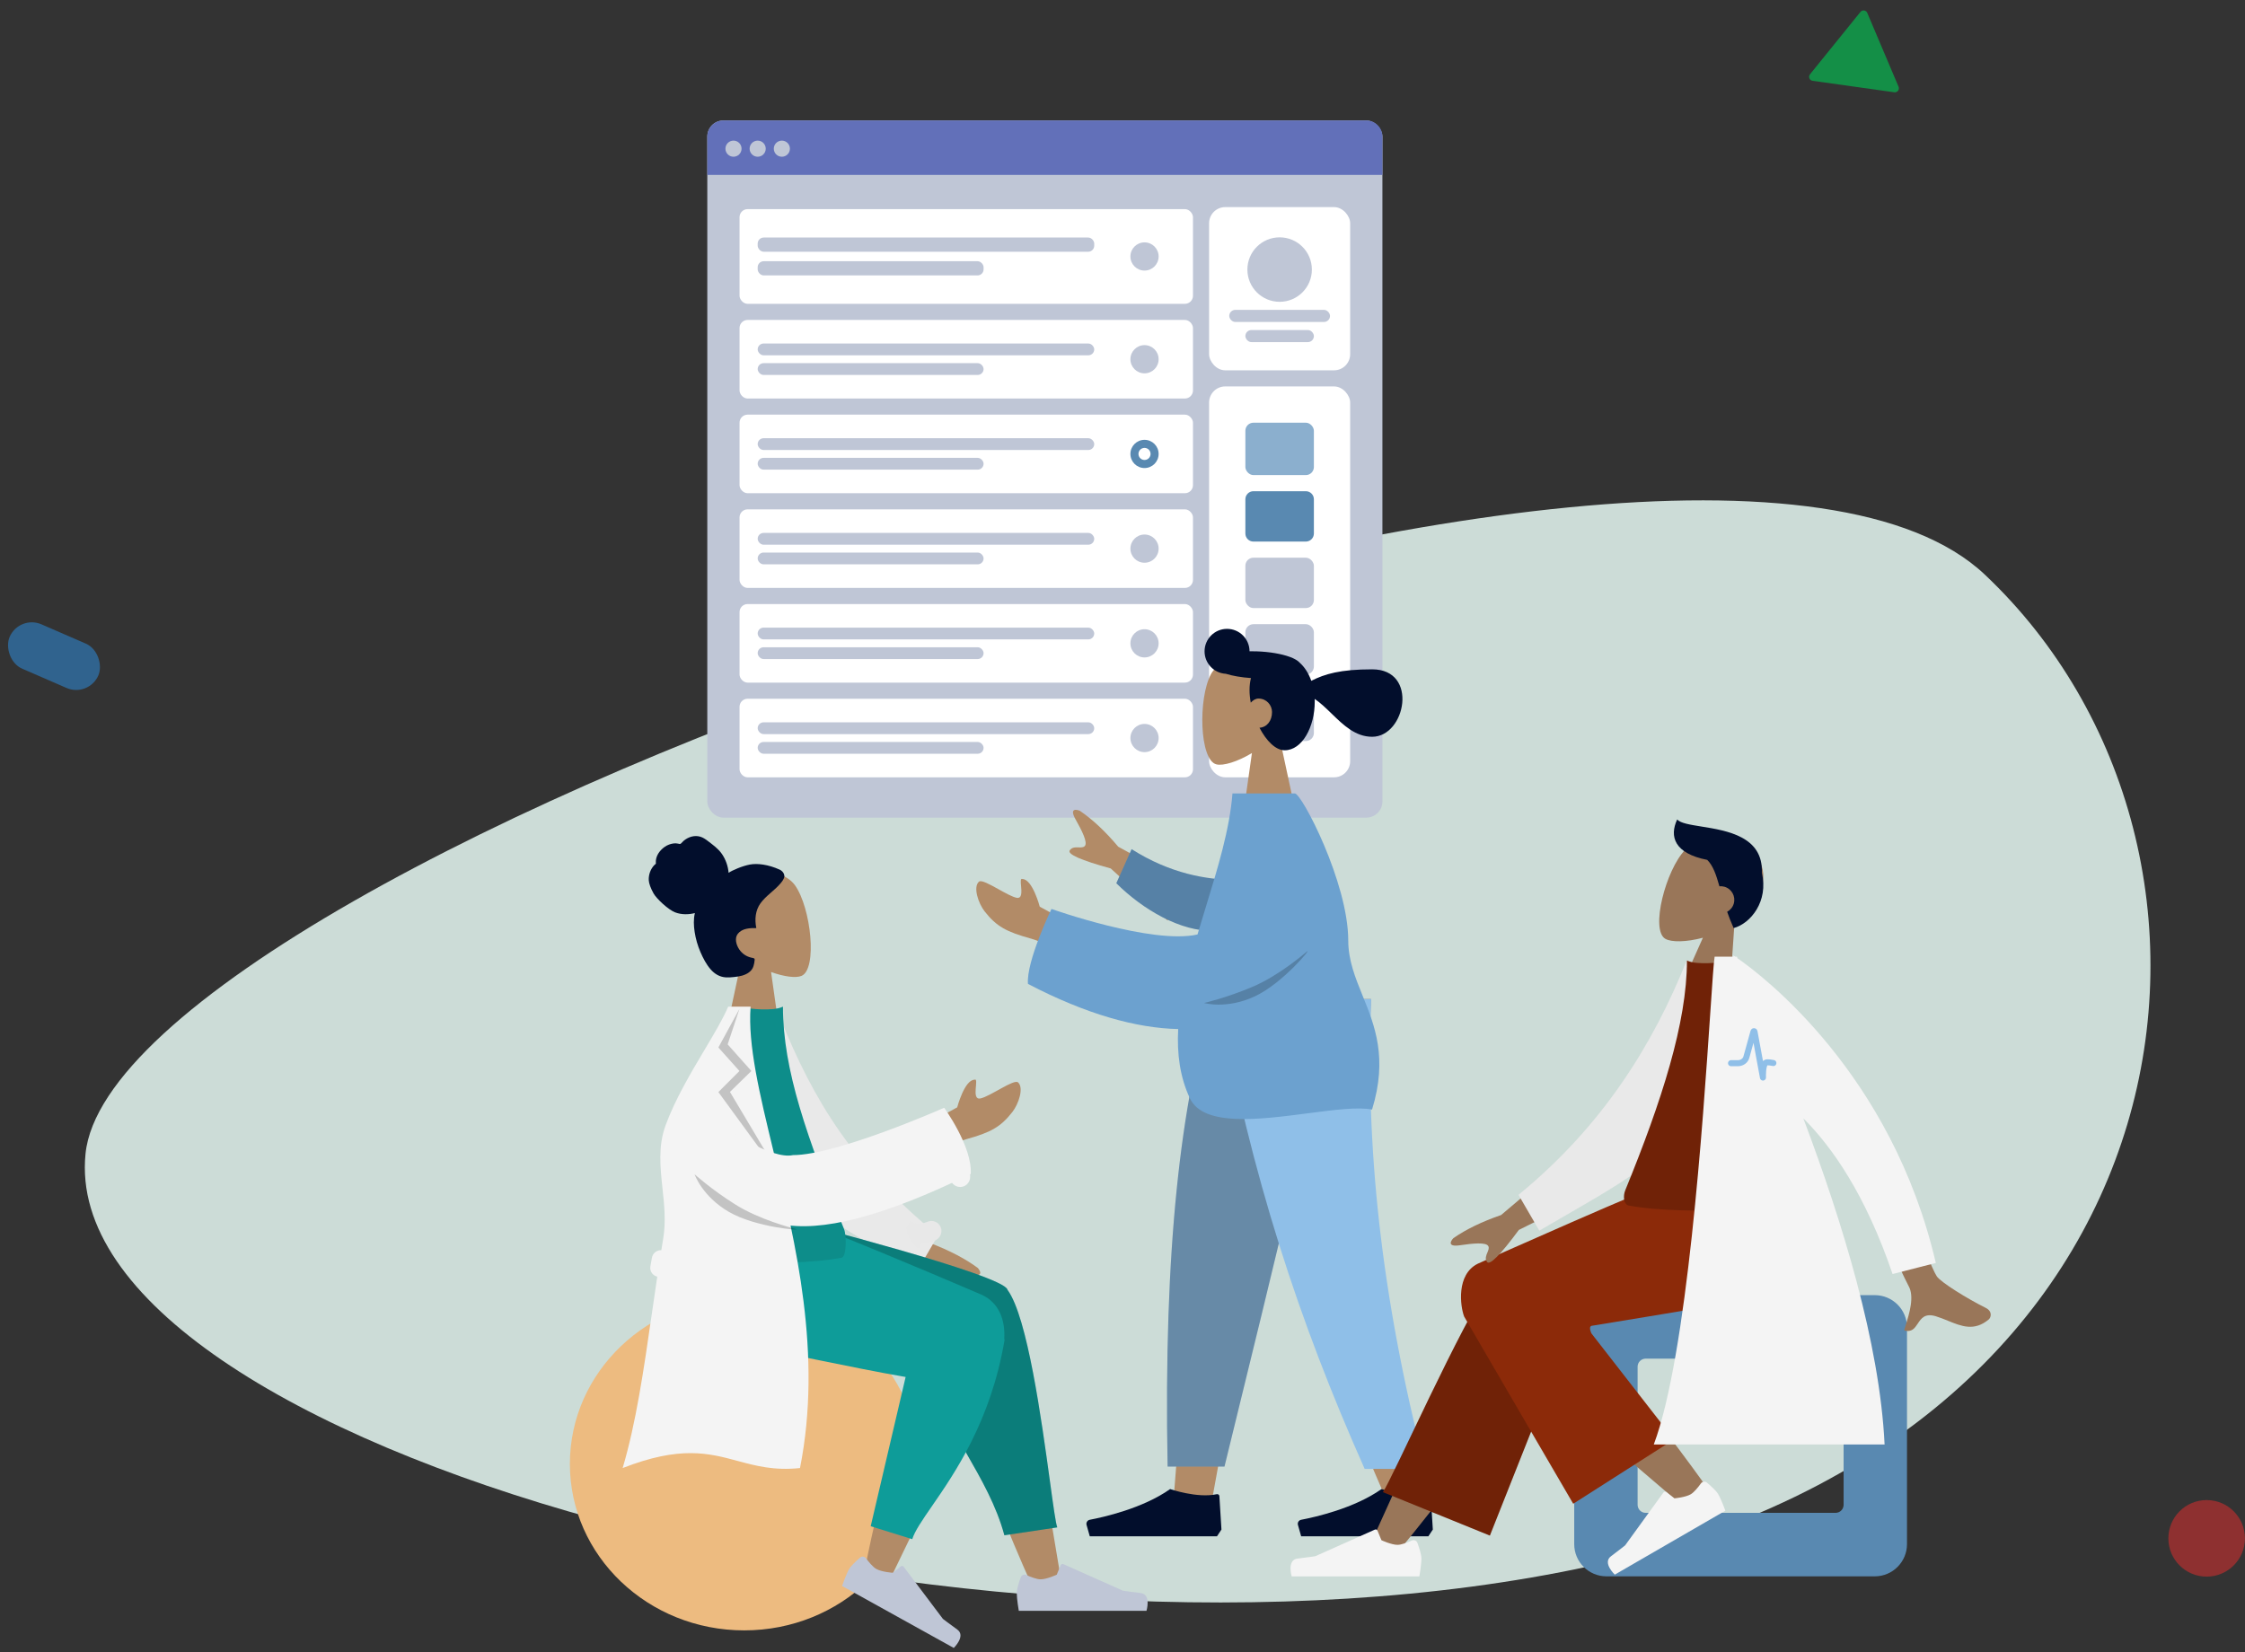 <svg width="1114" height="820" viewBox="0 0 1114 820" fill="none" xmlns="http://www.w3.org/2000/svg">
<rect x="0" y="0" width="1114" height="820" fill="#333333" stroke="none"/>
<path d="M923.174 5.932C924.123 4.758 925.981 5.019 926.57 6.409L942.091 43.039C942.698 44.47 941.511 46.016 939.971 45.799L899.434 40.102C897.895 39.886 897.18 38.073 898.158 36.864L923.174 5.932Z" fill="#148F47"/>
<path fill-rule="evenodd" clip-rule="evenodd" d="M42.434 572.65C57.02 427.693 839.638 147.911 984.928 285.211C1130.22 422.511 1093.44 711.307 788.968 777.291C484.494 843.276 27.848 717.607 42.434 572.65Z" fill="#CCDCD7"/>
<g clip-path="url(#clip0_301_1102)">
<rect x="350.971" y="59.791" width="335" height="346" rx="8" fill="#BFC6D6"/>
<rect x="599.971" y="102.791" width="70" height="81" rx="8" fill="white"/>
<path fill-rule="evenodd" clip-rule="evenodd" d="M634.971 149.791C643.808 149.791 650.971 142.628 650.971 133.791C650.971 124.955 643.808 117.791 634.971 117.791C626.135 117.791 618.971 124.955 618.971 133.791C618.971 142.628 626.135 149.791 634.971 149.791Z" fill="#BFC6D6"/>
<rect x="609.971" y="153.791" width="50" height="6" rx="3" fill="#BFC6D6"/>
<rect x="617.971" y="163.791" width="34" height="6" rx="3" fill="#BFC6D6"/>
<path d="M350.971 67.791C350.971 63.373 354.553 59.791 358.971 59.791H677.971C682.389 59.791 685.971 63.373 685.971 67.791V86.791H350.971V67.791Z" fill="#6270B9"/>
<path fill-rule="evenodd" clip-rule="evenodd" d="M363.971 77.791C366.18 77.791 367.971 76 367.971 73.791C367.971 71.582 366.18 69.791 363.971 69.791C361.762 69.791 359.971 71.582 359.971 73.791C359.971 76 361.762 77.791 363.971 77.791Z" fill="#BFC6D6"/>
<path fill-rule="evenodd" clip-rule="evenodd" d="M375.971 77.791C378.18 77.791 379.971 76 379.971 73.791C379.971 71.582 378.18 69.791 375.971 69.791C373.762 69.791 371.971 71.582 371.971 73.791C371.971 76 373.762 77.791 375.971 77.791Z" fill="#BFC6D6"/>
<path fill-rule="evenodd" clip-rule="evenodd" d="M387.971 77.791C390.18 77.791 391.971 76 391.971 73.791C391.971 71.582 390.18 69.791 387.971 69.791C385.762 69.791 383.971 71.582 383.971 73.791C383.971 76 385.762 77.791 387.971 77.791Z" fill="#BFC6D6"/>
<g clip-path="url(#clip1_301_1102)">
<rect x="599.971" y="191.791" width="70" height="194" rx="8" fill="white"/>
<g clip-path="url(#clip2_301_1102)">
<rect x="617.971" y="209.791" width="34" height="26" rx="4" fill="#8BAFCE"/>
<path d="M617.971 247.791C617.971 245.582 619.762 243.791 621.971 243.791H647.971C650.18 243.791 651.971 245.582 651.971 247.791V264.791C651.971 267 650.18 268.791 647.971 268.791H621.971C619.762 268.791 617.971 267 617.971 264.791V247.791Z" fill="#5989B1"/>
<rect x="617.971" y="276.791" width="34" height="25" rx="4" fill="#BFC6D6"/>
<rect x="617.971" y="342.791" width="34" height="25" rx="4" fill="#BFC6D6"/>
<rect x="617.971" y="309.791" width="34" height="25" rx="4" fill="#BFC6D6"/>
</g>
</g>
<g clip-path="url(#clip3_301_1102)">
<g clip-path="url(#clip4_301_1102)">
<rect x="366.971" y="103.791" width="225" height="47" rx="4" fill="white"/>
<g clip-path="url(#clip5_301_1102)">
<rect x="375.971" y="117.891" width="167" height="7.05" rx="3" fill="#BFC6D6"/>
<rect x="375.971" y="129.641" width="112.096" height="7.05" rx="3" fill="#BFC6D6"/>
</g>
<path fill-rule="evenodd" clip-rule="evenodd" d="M567.925 134.291C571.791 134.291 574.925 131.157 574.925 127.291C574.925 123.425 571.791 120.291 567.925 120.291C564.059 120.291 560.925 123.425 560.925 127.291C560.925 131.157 564.059 134.291 567.925 134.291Z" fill="#BFC6D6"/>
<path fill-rule="evenodd" clip-rule="evenodd" d="M567.925 130.291C569.582 130.291 570.925 128.948 570.925 127.291C570.925 125.634 569.582 124.291 567.925 124.291C566.268 124.291 564.925 125.634 564.925 127.291C564.925 128.948 566.268 130.291 567.925 130.291Z" fill="#BFC6D6"/>
</g>
<g clip-path="url(#clip6_301_1102)">
<rect x="366.971" y="158.791" width="225" height="39" rx="4" fill="white"/>
<g clip-path="url(#clip7_301_1102)">
<rect x="375.971" y="170.491" width="167" height="5.85" rx="2.925" fill="#BFC6D6"/>
<rect x="375.971" y="180.241" width="112.096" height="5.85" rx="2.925" fill="#BFC6D6"/>
</g>
<path fill-rule="evenodd" clip-rule="evenodd" d="M567.925 185.291C571.791 185.291 574.925 182.157 574.925 178.291C574.925 174.425 571.791 171.291 567.925 171.291C564.059 171.291 560.925 174.425 560.925 178.291C560.925 182.157 564.059 185.291 567.925 185.291Z" fill="#BFC6D6"/>
<path fill-rule="evenodd" clip-rule="evenodd" d="M567.925 181.291C569.582 181.291 570.925 179.948 570.925 178.291C570.925 176.634 569.582 175.291 567.925 175.291C566.268 175.291 564.925 176.634 564.925 178.291C564.925 179.948 566.268 181.291 567.925 181.291Z" fill="#BFC6D6"/>
</g>
<g clip-path="url(#clip8_301_1102)">
<rect x="366.971" y="205.791" width="225" height="39" rx="4" fill="white"/>
<g clip-path="url(#clip9_301_1102)">
<rect x="375.971" y="217.491" width="167" height="5.85" rx="2.925" fill="#BFC6D6"/>
<rect x="375.971" y="227.241" width="112.096" height="5.85" rx="2.925" fill="#BFC6D6"/>
</g>
<path fill-rule="evenodd" clip-rule="evenodd" d="M567.925 232.291C571.791 232.291 574.925 229.157 574.925 225.291C574.925 221.425 571.791 218.291 567.925 218.291C564.059 218.291 560.925 221.425 560.925 225.291C560.925 229.157 564.059 232.291 567.925 232.291Z" fill="#5989B1"/>
<path fill-rule="evenodd" clip-rule="evenodd" d="M567.925 228.291C569.582 228.291 570.925 226.948 570.925 225.291C570.925 223.634 569.582 222.291 567.925 222.291C566.268 222.291 564.925 223.634 564.925 225.291C564.925 226.948 566.268 228.291 567.925 228.291Z" fill="white"/>
</g>
<g clip-path="url(#clip10_301_1102)">
<rect x="366.971" y="346.791" width="225" height="39" rx="4" fill="white"/>
<g clip-path="url(#clip11_301_1102)">
<rect x="375.971" y="358.491" width="167" height="5.85" rx="2.925" fill="#BFC6D6"/>
<rect x="375.971" y="368.241" width="112.096" height="5.85" rx="2.925" fill="#BFC6D6"/>
</g>
<path fill-rule="evenodd" clip-rule="evenodd" d="M567.925 373.291C571.791 373.291 574.925 370.157 574.925 366.291C574.925 362.425 571.791 359.291 567.925 359.291C564.059 359.291 560.925 362.425 560.925 366.291C560.925 370.157 564.059 373.291 567.925 373.291Z" fill="#BFC6D6"/>
<path fill-rule="evenodd" clip-rule="evenodd" d="M567.925 369.291C569.582 369.291 570.925 367.948 570.925 366.291C570.925 364.634 569.582 363.291 567.925 363.291C566.268 363.291 564.925 364.634 564.925 366.291C564.925 367.948 566.268 369.291 567.925 369.291Z" fill="#BFC6D6"/>
</g>
<g clip-path="url(#clip12_301_1102)">
<rect x="366.971" y="299.791" width="225" height="39" rx="4" fill="white"/>
<g clip-path="url(#clip13_301_1102)">
<rect x="375.971" y="311.491" width="167" height="5.85" rx="2.925" fill="#BFC6D6"/>
<rect x="375.971" y="321.241" width="112.096" height="5.85" rx="2.925" fill="#BFC6D6"/>
</g>
<path fill-rule="evenodd" clip-rule="evenodd" d="M567.925 326.291C571.791 326.291 574.925 323.157 574.925 319.291C574.925 315.425 571.791 312.291 567.925 312.291C564.059 312.291 560.925 315.425 560.925 319.291C560.925 323.157 564.059 326.291 567.925 326.291Z" fill="#BFC6D6"/>
<path fill-rule="evenodd" clip-rule="evenodd" d="M567.925 322.291C569.582 322.291 570.925 320.948 570.925 319.291C570.925 317.634 569.582 316.291 567.925 316.291C566.268 316.291 564.925 317.634 564.925 319.291C564.925 320.948 566.268 322.291 567.925 322.291Z" fill="#BFC6D6"/>
</g>
<g clip-path="url(#clip14_301_1102)">
<rect x="366.971" y="252.791" width="225" height="39" rx="4" fill="white"/>
<g clip-path="url(#clip15_301_1102)">
<rect x="375.971" y="264.491" width="167" height="5.85" rx="2.925" fill="#BFC6D6"/>
<rect x="375.971" y="274.241" width="112.096" height="5.85" rx="2.925" fill="#BFC6D6"/>
</g>
<path fill-rule="evenodd" clip-rule="evenodd" d="M567.925 279.291C571.791 279.291 574.925 276.157 574.925 272.291C574.925 268.425 571.791 265.291 567.925 265.291C564.059 265.291 560.925 268.425 560.925 272.291C560.925 276.157 564.059 279.291 567.925 279.291Z" fill="#BFC6D6"/>
<path fill-rule="evenodd" clip-rule="evenodd" d="M567.925 275.291C569.582 275.291 570.925 273.948 570.925 272.291C570.925 270.634 569.582 269.291 567.925 269.291C566.268 269.291 564.925 270.634 564.925 272.291C564.925 273.948 566.268 275.291 567.925 275.291Z" fill="#BFC6D6"/>
</g>
</g>
</g>
<path fill-rule="evenodd" clip-rule="evenodd" d="M621.223 373.752C613.997 378.107 606.897 380.211 603.565 379.352C595.208 377.198 594.439 346.627 600.905 334.574C607.372 322.522 640.613 317.269 642.288 341.148C642.87 349.436 639.39 356.832 634.248 362.868L643.467 405.839H616.687L621.223 373.752Z" fill="#B28B67"/>
<path fill-rule="evenodd" clip-rule="evenodd" d="M597.718 323.267C597.718 329.226 602.39 334.095 608.272 334.409C611.636 335.447 615.959 336.209 620.753 336.531C620.287 338.281 620.035 340.269 620.035 342.517C620.035 344.501 620.254 346.605 620.657 348.742C621.697 347.506 623.087 346.699 624.498 346.699C628.445 346.699 631.193 349.946 631.193 353.394C631.193 357.77 628.667 360.936 624.979 361.189C628.3 367.563 632.893 372.363 637.481 372.363C646.197 372.363 652.394 360.711 652.394 348.183C652.394 347.743 652.385 347.305 652.368 346.871C655.318 348.896 658.052 351.55 660.806 354.223C666.657 359.902 672.597 365.668 680.892 365.668C697.488 365.668 704.079 332.193 680.892 332.193C665.122 332.193 657.365 334.492 650.681 337.892C649.362 334.175 647.352 331.05 644.893 328.868C644.302 328.202 643.395 327.565 642.225 326.975C641.51 326.583 640.77 326.265 640.01 326.025C635.978 324.543 630.139 323.498 623.616 323.271C622.398 323.228 621.201 323.216 620.035 323.231C620.016 317.085 615.027 312.108 608.876 312.108C602.714 312.108 597.718 317.104 597.718 323.267Z" fill="#020E2C"/>
<path fill-rule="evenodd" clip-rule="evenodd" d="M661.893 495.791L621.018 636.64L601.793 742.392H582.497L601.759 495.791H661.893Z" fill="#B28B67"/>
<path fill-rule="evenodd" clip-rule="evenodd" d="M680.262 495.791C677.41 568.962 678.535 608.871 679.173 615.518C679.811 622.166 683.435 666.689 708.129 744.623H688.059C655.356 669.859 643.94 625.336 640.189 615.518C636.438 605.701 625.361 565.792 609.188 495.791H680.262Z" fill="#B28B67"/>
<path fill-rule="evenodd" clip-rule="evenodd" d="M662.77 495.791C652.138 544.258 633.749 621.623 607.604 727.886H579.381C577.296 618.817 586.164 547.031 601.521 495.791H662.77Z" fill="#81ACD1"/>
<path fill-rule="evenodd" clip-rule="evenodd" d="M662.77 495.791C652.138 544.258 633.749 621.623 607.604 727.886H579.381C577.296 618.817 586.164 547.031 601.521 495.791H662.77Z" fill="black" fill-opacity="0.2"/>
<path fill-rule="evenodd" clip-rule="evenodd" d="M680.405 495.791C677.611 568.962 684.85 641.048 707.273 729.025H677.161C644.398 655.376 620.916 583.645 604.867 495.791H680.405Z" fill="#8FBFE8"/>
<path fill-rule="evenodd" clip-rule="evenodd" d="M710.99 759.129L709.96 742.525C709.92 741.885 709.297 741.447 708.671 741.585C698.989 743.715 685.52 739.044 685.52 739.044C671.914 748.682 652.219 753.034 645.658 754.275C644.476 754.499 643.729 755.688 644.057 756.846L645.654 762.477H685.52H708.775L710.99 759.129Z" fill="#020E2C"/>
<path fill-rule="evenodd" clip-rule="evenodd" d="M606.101 759.129L605.071 742.525C605.031 741.885 604.408 741.447 603.782 741.585C594.1 743.715 580.631 739.044 580.631 739.044C567.025 748.682 547.33 753.034 540.769 754.275C539.587 754.499 538.84 755.688 539.168 756.846L540.765 762.477H580.631H603.886L606.101 759.129Z" fill="#020E2C"/>
<path fill-rule="evenodd" clip-rule="evenodd" d="M554.878 420.225L593.609 441.438L579.306 456.789L551.164 431.021C536.339 426.936 529.559 423.947 530.825 422.055C531.892 420.459 533.613 420.515 535.198 420.566C536.434 420.606 537.586 420.643 538.283 419.895C539.875 418.187 536.838 412.214 533.714 406.67C530.59 401.125 533.931 401.608 535.841 402.405C542.092 406.637 548.438 412.577 554.878 420.225ZM515.937 449.99L532.95 459.335L531.981 476.408C531.981 476.408 520.962 468.455 511.483 465.812C499.396 462.442 494.506 459.869 488.599 452.343C485.439 448.316 482.757 440.221 485.765 437.585C486.919 436.574 491.218 438.963 495.605 441.401C498.948 443.258 502.342 445.144 504.433 445.575C507.248 446.154 506.918 442.506 506.655 439.59C506.466 437.498 506.311 435.783 507.376 436.279C512.356 436.365 515.937 449.99 515.937 449.99Z" fill="#B28B67"/>
<path fill-rule="evenodd" clip-rule="evenodd" d="M612.471 436.712C598.905 436.569 580.815 433.704 561.513 421.452L553.932 438.356C567.246 451.57 585.968 462.426 602.337 461.966C615.237 461.604 621.83 446 612.471 436.712Z" fill="#6CA1CF"/>
<path fill-rule="evenodd" clip-rule="evenodd" d="M612.471 436.712C598.905 436.569 580.815 433.704 561.513 421.452L553.932 438.356C567.246 451.57 585.968 462.426 602.337 461.966C615.237 461.604 621.83 446 612.471 436.712Z" fill="black" fill-opacity="0.2"/>
<path fill-rule="evenodd" clip-rule="evenodd" d="M649.059 552.529C661.956 550.847 673.806 549.302 680.829 550.685C688.708 525.095 682.165 508.984 676.125 494.11C672.485 485.146 669.028 476.632 669.02 466.763C668.999 438.026 645.924 393.791 642.529 393.791H641.554H614.648H611.568C610.183 411.575 604.276 430.829 598.33 450.208C596.941 454.733 595.551 459.265 594.215 463.787C571.714 468.895 521.751 451.116 521.751 451.116C521.751 451.116 509.138 477.21 510.09 488.322C539.171 503.513 564.097 510.286 584.632 510.733C583.979 522.918 585.462 534.512 590.445 545.106C597.12 559.301 624.922 555.676 649.059 552.529Z" fill="#6CA1CF"/>
<path fill-rule="evenodd" clip-rule="evenodd" d="M457.969 558.934L474.981 549.588C474.981 549.588 478.562 535.963 483.542 535.878C486.092 534.691 481.651 546.169 486.486 545.173C491.32 544.178 503.12 535.402 505.154 537.184C508.162 539.82 505.479 547.915 502.319 551.941C496.413 559.467 491.523 562.041 479.436 565.411C469.956 568.054 458.938 576.007 458.938 576.007L457.969 558.934Z" fill="#B28B67"/>
<path fill-rule="evenodd" clip-rule="evenodd" d="M845.004 465.408C836.791 467.62 829.325 467.687 826.334 465.928C818.834 461.518 826.585 431.676 836.201 421.792C845.817 411.909 879.492 416.055 874.48 439.664C872.741 447.858 867.312 454.059 860.652 458.479L857.646 502.686L831.691 495.244L845.004 465.408Z" fill="#997659"/>
<path fill-rule="evenodd" clip-rule="evenodd" d="M844.182 410.2C838.513 409.29 833.846 408.542 832.233 406.719C828.293 415.144 830.795 423.565 847.162 426.769C850.119 429.749 851.567 434.159 853.195 439.867C854.013 439.789 854.859 439.859 855.696 440.099C859.28 441.127 861.352 444.865 860.324 448.449C859.803 450.268 858.582 451.697 857.038 452.53C857.932 455.079 858.98 457.776 860.253 460.613C868.686 458.359 877.645 447.312 874.258 433.197C874.997 415.144 857.021 412.26 844.182 410.2Z" fill="#020E2C"/>
<path fill-rule="evenodd" clip-rule="evenodd" d="M930.279 642.791C939.115 642.791 946.279 649.955 946.279 658.791V766.356C946.279 775.193 939.115 782.356 930.279 782.356H797.149C788.312 782.356 781.149 775.193 781.149 766.356V658.791C781.149 649.955 788.312 642.791 797.149 642.791H930.279ZM910.825 674.306C913.035 674.306 914.825 676.097 914.825 678.306V746.841C914.825 749.051 913.035 750.841 910.825 750.841H816.602C814.393 750.841 812.602 749.051 812.602 746.841V678.306C812.602 676.097 814.393 674.306 816.602 674.306H910.825Z" fill="#5989B1"/>
<path fill-rule="evenodd" clip-rule="evenodd" d="M693.913 770C716.061 742.903 731.046 722.813 738.87 709.733C752.266 687.336 763.23 667.407 766.69 659.794C774.94 641.64 747.695 633.14 741.529 641.607C732.196 654.423 712.265 694.751 681.735 762.592L693.913 770Z" fill="#997659"/>
<path fill-rule="evenodd" clip-rule="evenodd" d="M739.297 762.122L780.515 658.165C789.331 639.214 746.758 626.758 740.279 635.577C725.57 655.599 690.61 734.585 686.228 740.55L739.297 762.122Z" fill="#8C2A09"/>
<path fill-rule="evenodd" clip-rule="evenodd" d="M739.297 762.122L780.515 658.165C789.331 639.214 746.758 626.758 740.279 635.577C725.57 655.599 690.61 734.585 686.228 740.55L739.297 762.122Z" fill="black" fill-opacity="0.2"/>
<path fill-rule="evenodd" clip-rule="evenodd" d="M849.074 741.274C841.045 729.539 811.841 690.06 795.934 673.725C791.363 669.03 786.903 664.525 782.684 660.327C770.146 647.847 745.177 668.822 757.692 680.189C788.861 708.496 834.338 746.71 838.138 750.117C843.463 754.893 854.12 748.649 849.074 741.274Z" fill="#997659"/>
<path fill-rule="evenodd" clip-rule="evenodd" d="M844.03 736.226C844.718 735.276 846.059 735.052 846.957 735.803C848.795 737.341 851.605 739.845 852.594 741.563C854.114 744.199 856.152 749.765 856.152 749.765C853.099 751.531 801.282 781.506 801.282 781.506C801.282 781.506 795.061 775.658 799.343 772.428C803.626 769.197 806.412 766.979 806.412 766.979L825.425 740.732C825.756 740.275 826.398 740.182 826.844 740.526L830.88 743.64C830.88 743.64 836.295 743.166 838.962 741.624C840.653 740.646 842.734 738.018 844.03 736.226Z" fill="#F4F4F4"/>
<path fill-rule="evenodd" clip-rule="evenodd" d="M700.57 764.585C701.64 764.106 702.914 764.584 703.317 765.685C704.142 767.937 705.325 771.513 705.325 773.496C705.325 776.541 704.313 782.381 704.313 782.381C700.788 782.381 640.955 782.381 640.955 782.381C640.955 782.381 638.485 774.201 643.806 773.548C649.127 772.896 652.646 772.371 652.646 772.371L682.21 759.166C682.724 758.936 683.328 759.177 683.542 759.698L685.484 764.417C685.484 764.417 690.409 766.719 693.489 766.719C695.441 766.719 698.552 765.487 700.57 764.585Z" fill="#F4F4F4"/>
<path fill-rule="evenodd" clip-rule="evenodd" d="M789.783 658.017C789.783 658.017 841.17 649.629 858.622 646.546C891.787 640.687 901.458 622.805 895.74 583.791L834.635 583.791C822.506 587.301 733.273 627.202 733.273 627.202C722.57 632.526 724.563 648.222 726.52 653.393C726.639 653.71 780.65 746.329 780.65 746.329L830.636 714.423L789.689 661.777C789.689 661.777 788.067 658.503 789.783 658.017Z" fill="#8C2A09"/>
<path fill-rule="evenodd" clip-rule="evenodd" d="M961.059 633.452C956.863 627.299 932.593 561.864 932.593 561.864L912.667 564.752C912.667 564.752 944.75 634.237 947.067 638.247C950.077 643.457 947.415 652.013 945.609 657.815C945.33 658.712 945.071 659.544 944.857 660.287C948.65 661.38 950.092 659.213 951.613 656.929C953.331 654.349 955.149 651.619 960.565 653.266C962.658 653.903 964.668 654.721 966.632 655.519C973.416 658.279 979.649 660.814 986.808 654.886C987.942 653.947 988.898 650.874 985.291 649.083C976.304 644.623 963.11 636.461 961.059 633.452ZM744.855 603.039L778.815 574.3L788.096 593.275L753.675 610.423C744.472 622.879 739.21 628.171 737.886 626.299C736.77 624.721 737.444 623.124 738.065 621.653C738.549 620.507 739 619.437 738.548 618.512C737.515 616.401 730.796 617.1 724.449 618.035C718.102 618.971 719.763 616.006 721.204 614.499C727.445 610.152 735.329 606.332 744.855 603.039Z" fill="#997659"/>
<path fill-rule="evenodd" clip-rule="evenodd" d="M849.312 480.779L836.965 476.703C820.217 518.468 795.238 558.877 753.505 593.009L763.825 610.782C800.503 589.215 835.223 572.461 849.312 540.099C854.041 529.237 849.698 493.766 849.312 480.779Z" fill="#F4F4F4"/>
<path fill-rule="evenodd" clip-rule="evenodd" d="M849.312 480.779L836.965 476.703C820.217 518.468 795.238 558.877 753.505 593.009L763.825 610.782C800.503 589.215 835.223 572.461 849.312 540.099C854.041 529.237 849.698 493.766 849.312 480.779Z" fill="black" fill-opacity="0.05"/>
<path fill-rule="evenodd" clip-rule="evenodd" d="M891.719 598.321C891.719 598.321 838.667 603.936 808.203 598.321C805.687 597.857 805.29 593.652 806.457 590.798C824.628 546.353 837.088 507.573 837.088 476.703C842.09 479.22 854.594 477.458 854.594 477.458C876.997 509.27 887.295 545.771 891.719 598.321Z" fill="#702207"/>
<path fill-rule="evenodd" clip-rule="evenodd" d="M861.014 474.791C860.436 474.402 860.13 474.209 860.13 474.209L860.163 474.791L850.827 474.791C850.358 477.545 849.671 487.754 848.669 502.639C845.027 556.731 837.229 672.581 820.629 716.916L935.16 716.916C932.744 666.511 914.127 606.234 894.842 555.052C909.073 569.185 925.692 592.877 939.124 632.317L960.577 626.82C938.715 532.781 874.662 484.282 862.233 475.627C862.112 475.347 861.991 475.068 861.871 474.791L861.014 474.791Z" fill="#F4F4F4"/>
<path fill-rule="evenodd" clip-rule="evenodd" d="M382.617 482.418C389.115 484.778 394.912 485.476 397.665 484.366C405.723 481.117 402.469 450.481 394.431 439.292C386.392 428.104 352.523 427.225 353.991 451.296C354.595 461.202 360.734 469.106 368.311 474.751L360.029 513.376H386.989L382.617 482.418Z" fill="#B28B67"/>
<path fill-rule="evenodd" clip-rule="evenodd" d="M372.126 429.078C368.339 429.782 363.42 431.913 361.543 433.181C361.262 429.868 360.134 426.602 358.23 423.841C356.379 421.158 353.827 419.382 351.31 417.439C350.15 416.544 348.92 415.692 347.528 415.27C346.109 414.84 344.603 414.853 343.205 415.213C341.774 415.581 340.452 416.301 339.313 417.235C338.809 417.649 338.436 418.172 337.957 418.604C337.465 419.048 337.004 418.835 336.406 418.692C334.964 418.348 333.285 418.681 331.949 419.183C330.449 419.747 329.097 420.722 327.993 421.886C326.919 423.019 326.043 424.408 325.652 425.969C325.478 426.664 325.378 427.405 325.44 428.132C325.466 428.43 325.525 428.584 325.327 428.802C325.144 429.003 324.88 429.143 324.688 429.344C322.829 431.284 321.807 434.035 321.923 436.823C321.99 438.45 322.898 440.903 324.321 443.442C325.744 445.981 331.577 451.502 335.034 452.824C338.118 454.005 341.729 453.964 344.816 453.162C344.075 456.208 344.219 459.458 344.703 462.588C345.229 465.987 346.186 469.305 347.555 472.481C348.856 475.499 350.437 478.583 352.599 481.073C354.621 483.402 357.119 484.876 360.114 485.076C361.486 485.168 362.855 485.061 364.209 484.91C365.544 484.76 366.876 484.598 368.165 484.232C370.605 483.541 373.102 482.142 373.885 479.504C374.168 478.553 374.426 477.408 374.47 476.404C374.486 476.042 374.488 475.81 374.152 475.64C373.749 475.436 373.242 475.384 372.809 475.285C370.344 474.725 368.277 473.339 366.811 471.176C365.325 468.981 364.382 465.64 366.121 463.44C368.267 460.724 372.104 460.562 375.294 460.612C374.407 456.324 374.828 451.829 377.341 448.342C380.122 444.484 384.331 442.011 387.356 438.368C388.145 437.419 388.922 436.402 389.215 435.152C389.265 434.941 389.202 434.546 389.11 434.15C388.928 433.371 388.443 432.707 387.824 432.202V432.202C387.525 431.958 387.199 431.751 386.849 431.592C381.204 429.037 375.799 428.396 372.126 429.078Z" fill="#020E2C"/>
<path fill-rule="evenodd" clip-rule="evenodd" d="M369.279 809.175C417.05 809.175 455.776 772.184 455.776 726.552C455.776 680.921 417.05 643.929 369.279 643.929C321.508 643.929 282.782 680.921 282.782 726.552C282.782 772.184 321.508 809.175 369.279 809.175Z" fill="#EDBB80"/>
<path fill-rule="evenodd" clip-rule="evenodd" d="M483.986 714.694C488.164 729.339 498.573 757.097 512.966 788.975L526.643 784.982C514.678 711.628 504.72 663.064 499.015 648.283C495.247 638.517 466.734 639.661 470.014 659.311C470.482 662.111 471.419 666.508 472.733 672.077C466.131 671.087 459.236 673.137 456.608 679.849C454.51 685.208 452.318 690.935 450.101 696.876C442.385 717.547 431.917 764.207 429.383 777.844C427.79 786.414 439.656 788.338 442.509 782.054C442.992 780.99 444.79 777.286 447.474 771.759C454.805 756.658 468.744 727.949 480.517 702.291C481.617 706.304 482.777 710.456 483.986 714.694Z" fill="#B28B67"/>
<path fill-rule="evenodd" clip-rule="evenodd" d="M428.517 587.283L461.745 617.023C471.217 620.644 479.022 624.724 485.159 629.264C486.56 630.81 488.135 633.809 481.783 632.643C475.431 631.477 468.698 630.532 467.592 632.584C466.486 634.636 470.095 637.615 468.009 640.32C466.618 642.123 461.496 636.684 452.641 624.003L418.579 605.724L428.517 587.283Z" fill="#B28B67"/>
<path fill-rule="evenodd" clip-rule="evenodd" d="M369.627 504.791L386.968 504.791C403.717 546.556 423.701 579.005 465.434 613.137L455.114 630.91C418.436 609.343 383.716 592.589 369.627 560.226C364.898 549.365 369.241 517.779 369.627 504.791Z" fill="#F4F4F4"/>
<path fill-rule="evenodd" clip-rule="evenodd" d="M369.627 504.791L386.968 504.791C403.717 546.556 423.701 579.005 465.434 613.137L455.114 630.91C418.436 609.343 383.716 592.589 369.627 560.226C364.898 549.365 369.241 517.779 369.627 504.791Z" fill="black" fill-opacity="0.05"/>
<path fill-rule="evenodd" clip-rule="evenodd" d="M499.89 640.005C497.61 632.558 393.953 606.126 393.953 606.126H385.458V614.048L456.888 650.435C456.793 651.609 456.851 652.85 457.081 654.159C456.565 681.134 468.102 701.286 479.525 721.238C486.994 734.286 494.415 747.248 498.384 761.976L524.627 758.058C523.863 756.102 522.654 747.28 521.001 735.219C516.834 704.807 509.844 653.799 500.038 640.303C500.004 640.256 499.969 640.209 499.934 640.163C499.921 640.11 499.907 640.057 499.89 640.005Z" fill="#0E9C99"/>
<path fill-rule="evenodd" clip-rule="evenodd" d="M499.89 640.005C497.61 632.558 393.953 606.126 393.953 606.126H385.458V614.048L456.888 650.435C456.793 651.609 456.851 652.85 457.081 654.159C456.565 681.134 468.102 701.286 479.525 721.238C486.994 734.286 494.415 747.248 498.384 761.976L524.627 758.058C523.863 756.102 522.654 747.28 521.001 735.219C516.834 704.807 509.844 653.799 500.038 640.303C500.004 640.256 499.969 640.209 499.934 640.163C499.921 640.11 499.907 640.057 499.89 640.005Z" fill="black" fill-opacity="0.2"/>
<path fill-rule="evenodd" clip-rule="evenodd" d="M429.72 773.412C429.016 772.477 427.672 772.277 426.787 773.042C424.975 774.609 422.21 777.157 421.251 778.889C419.778 781.547 417.839 787.139 417.839 787.139C420.923 788.849 473.276 817.888 473.276 817.888C473.276 817.888 479.394 811.944 475.054 808.792C470.714 805.64 467.888 803.473 467.888 803.473L448.407 777.593C448.068 777.143 447.425 777.061 446.985 777.413L443.004 780.591C443.004 780.591 437.58 780.211 434.885 778.716C433.177 777.768 431.048 775.18 429.72 773.412Z" fill="#BFC6D6"/>
<path fill-rule="evenodd" clip-rule="evenodd" d="M509.283 781.7C508.214 781.222 506.94 781.7 506.537 782.8C505.712 785.049 504.529 788.621 504.529 790.601C504.529 793.642 505.542 799.475 505.542 799.475C509.067 799.475 568.9 799.475 568.9 799.475C568.9 799.475 571.369 791.305 566.048 790.653C560.727 790.002 557.208 789.477 557.208 789.477L527.644 776.288C527.13 776.058 526.527 776.299 526.312 776.82L524.371 781.533C524.371 781.533 519.445 783.833 516.365 783.833C514.413 783.833 511.301 782.602 509.283 781.7Z" fill="#BFC6D6"/>
<path fill-rule="evenodd" clip-rule="evenodd" d="M449.388 683.408C435.549 681.036 419.836 677.831 405.299 674.866C393.424 672.443 382.333 670.181 373.689 668.664C340.423 662.825 330.722 645.005 336.458 606.126H397.749C407.762 609.004 459.794 630.84 486.79 642.454C495.9 646.373 498.901 655.496 498.314 664.454C498.451 664.658 498.505 664.873 498.467 665.097C491.707 705.126 473.87 730.965 462.417 747.557C457.62 754.506 453.943 759.834 452.668 763.902L432.056 757.485L449.388 683.408Z" fill="#0E9C99"/>
<path d="M858.969 527.668H862.375C864.355 527.668 866.08 526.451 866.563 524.715L870.103 511.965C870.17 511.724 870.555 511.737 870.6 511.983L874.803 534.791C874.803 534.791 874.556 528.611 876.158 527.439C876.899 526.896 879.969 527.592 879.969 527.592" stroke="#8FBFE8" stroke-width="3" stroke-miterlimit="10" stroke-linecap="round" stroke-linejoin="round"/>
<path fill-rule="evenodd" clip-rule="evenodd" d="M333.47 624.213C333.47 624.213 386.915 629.966 417.605 624.213C420.139 623.738 420.028 613.031 418.853 610.107C400.547 564.571 388.505 531.237 388.505 499.609C383.467 502.188 370.87 500.382 370.87 500.382C348.301 532.976 337.927 570.373 333.47 624.213Z" fill="#0E9C99"/>
<path fill-rule="evenodd" clip-rule="evenodd" d="M333.47 624.213C333.47 624.213 386.915 629.966 417.605 624.213C420.139 623.738 420.028 613.031 418.853 610.107C400.547 564.571 388.505 531.237 388.505 499.609C383.467 502.188 370.87 500.382 370.87 500.382C348.301 532.976 337.927 570.373 333.47 624.213Z" fill="black" fill-opacity="0.1"/>
<path fill-rule="evenodd" clip-rule="evenodd" d="M308.97 728.609C337.591 717.407 351.782 721.233 366.057 725.082C375.098 727.519 384.174 729.966 396.97 728.609C408.182 672.131 394.842 616.997 383.83 571.488C376.966 543.119 371.007 518.491 372.465 499.609H361.339C358.76 505.66 354.412 512.968 349.621 521.023L349.621 521.023C342.801 532.488 335.081 545.464 330.286 558.473C326.498 568.75 327.608 579.171 328.734 589.746C329.607 597.947 330.491 606.242 329.107 614.636C328.785 616.591 328.47 618.538 328.161 620.478C325.93 620.38 323.909 621.949 323.503 624.203L322.736 628.469C322.31 630.836 323.821 633.09 326.138 633.617C325.22 639.759 324.346 645.814 323.487 651.769C319.402 680.079 315.641 706.139 308.97 728.609ZM466.024 567.62C464.026 565.651 470.953 558.385 472.95 560.354C478.607 565.929 481.371 573.936 481.412 584.064C481.423 586.875 479.19 589.135 476.425 589.112C473.659 589.089 471.408 586.791 471.397 583.98C471.366 576.415 469.519 571.065 466.024 567.62Z" fill="#F4F4F4"/>
<path fill-rule="evenodd" clip-rule="evenodd" d="M456.281 619.248C455.203 621.838 448.927 611.927 450.004 609.337C453.055 602.004 450.886 610.193 460.261 606.362C462.863 605.298 465.795 606.522 466.809 609.095C467.824 611.668 466.537 614.615 463.935 615.679C456.932 618.541 458.165 614.717 456.281 619.248Z" fill="#E8E8E8"/>
<path fill-rule="evenodd" clip-rule="evenodd" d="M366.922 500.719L361.075 518.338L372.85 531.545L362.208 541.924L387.953 585.116L356.47 542.011L366.922 531.545L356.47 519.873L366.922 500.719Z" fill="black" fill-opacity="0.2"/>
<path fill-rule="evenodd" clip-rule="evenodd" d="M360.728 560.308C360.728 560.308 382.969 575.621 393.469 573.292C415.469 573.292 468.5 549.792 468.5 549.792C468.5 549.792 482.549 569.013 481.69 582.637C394.728 625.292 357.228 613.637 360.728 560.308Z" fill="#F4F4F4"/>
<path d="M648.469 472.291C651.469 469.792 636.572 488.052 622.569 494.541C608.567 501.029 597.47 497.793 597.47 497.793C597.47 497.793 608.469 495.291 621.469 489.791C634.469 484.291 646.902 473.597 648.469 472.291Z" fill="black" fill-opacity="0.2"/>
<path d="M394.794 609.94C398.562 610.964 375.06 609.235 361.713 601.486C348.367 593.737 344.653 582.791 344.653 582.791C344.653 582.791 353.011 590.366 364.973 597.86C376.934 605.354 392.826 609.405 394.794 609.94Z" fill="black" fill-opacity="0.2"/>
<path d="M1113.97 763.5C1113.97 773.993 1105.46 782.5 1094.97 782.5C1084.48 782.5 1075.97 773.993 1075.97 763.5C1075.97 753.007 1084.48 744.5 1094.97 744.5C1105.46 744.5 1113.97 753.007 1113.97 763.5Z" fill="#8E3030"/>
<rect x="9.57" y="305.079" width="48" height="24" rx="12" transform="rotate(23.5 9.57 305.079)" fill="#30638E"/>
<defs>
<clipPath id="clip0_301_1102">
<rect width="335" height="346" fill="white" transform="translate(350.971 59.791)"/>
</clipPath>
<clipPath id="clip1_301_1102">
<rect width="70" height="194" fill="white" transform="translate(599.971 191.791)"/>
</clipPath>
<clipPath id="clip2_301_1102">
<rect width="34" height="158" fill="white" transform="translate(617.971 209.791)"/>
</clipPath>
<clipPath id="clip3_301_1102">
<rect width="225" height="282" fill="white" transform="translate(366.971 103.791)"/>
</clipPath>
<clipPath id="clip4_301_1102">
<rect width="225" height="47" fill="white" transform="translate(366.971 103.791)"/>
</clipPath>
<clipPath id="clip5_301_1102">
<rect width="167" height="18.8" fill="white" transform="translate(375.971 117.891)"/>
</clipPath>
<clipPath id="clip6_301_1102">
<rect width="225" height="39" fill="white" transform="translate(366.971 158.791)"/>
</clipPath>
<clipPath id="clip7_301_1102">
<rect width="167" height="15.6" fill="white" transform="translate(375.971 170.491)"/>
</clipPath>
<clipPath id="clip8_301_1102">
<rect width="225" height="39" fill="white" transform="translate(366.971 205.791)"/>
</clipPath>
<clipPath id="clip9_301_1102">
<rect width="167" height="15.6" fill="white" transform="translate(375.971 217.491)"/>
</clipPath>
<clipPath id="clip10_301_1102">
<rect width="225" height="39" fill="white" transform="translate(366.971 346.791)"/>
</clipPath>
<clipPath id="clip11_301_1102">
<rect width="167" height="15.6" fill="white" transform="translate(375.971 358.491)"/>
</clipPath>
<clipPath id="clip12_301_1102">
<rect width="225" height="39" fill="white" transform="translate(366.971 299.791)"/>
</clipPath>
<clipPath id="clip13_301_1102">
<rect width="167" height="15.6" fill="white" transform="translate(375.971 311.491)"/>
</clipPath>
<clipPath id="clip14_301_1102">
<rect width="225" height="39" fill="white" transform="translate(366.971 252.791)"/>
</clipPath>
<clipPath id="clip15_301_1102">
<rect width="167" height="15.6" fill="white" transform="translate(375.971 264.491)"/>
</clipPath>
</defs>
</svg>
